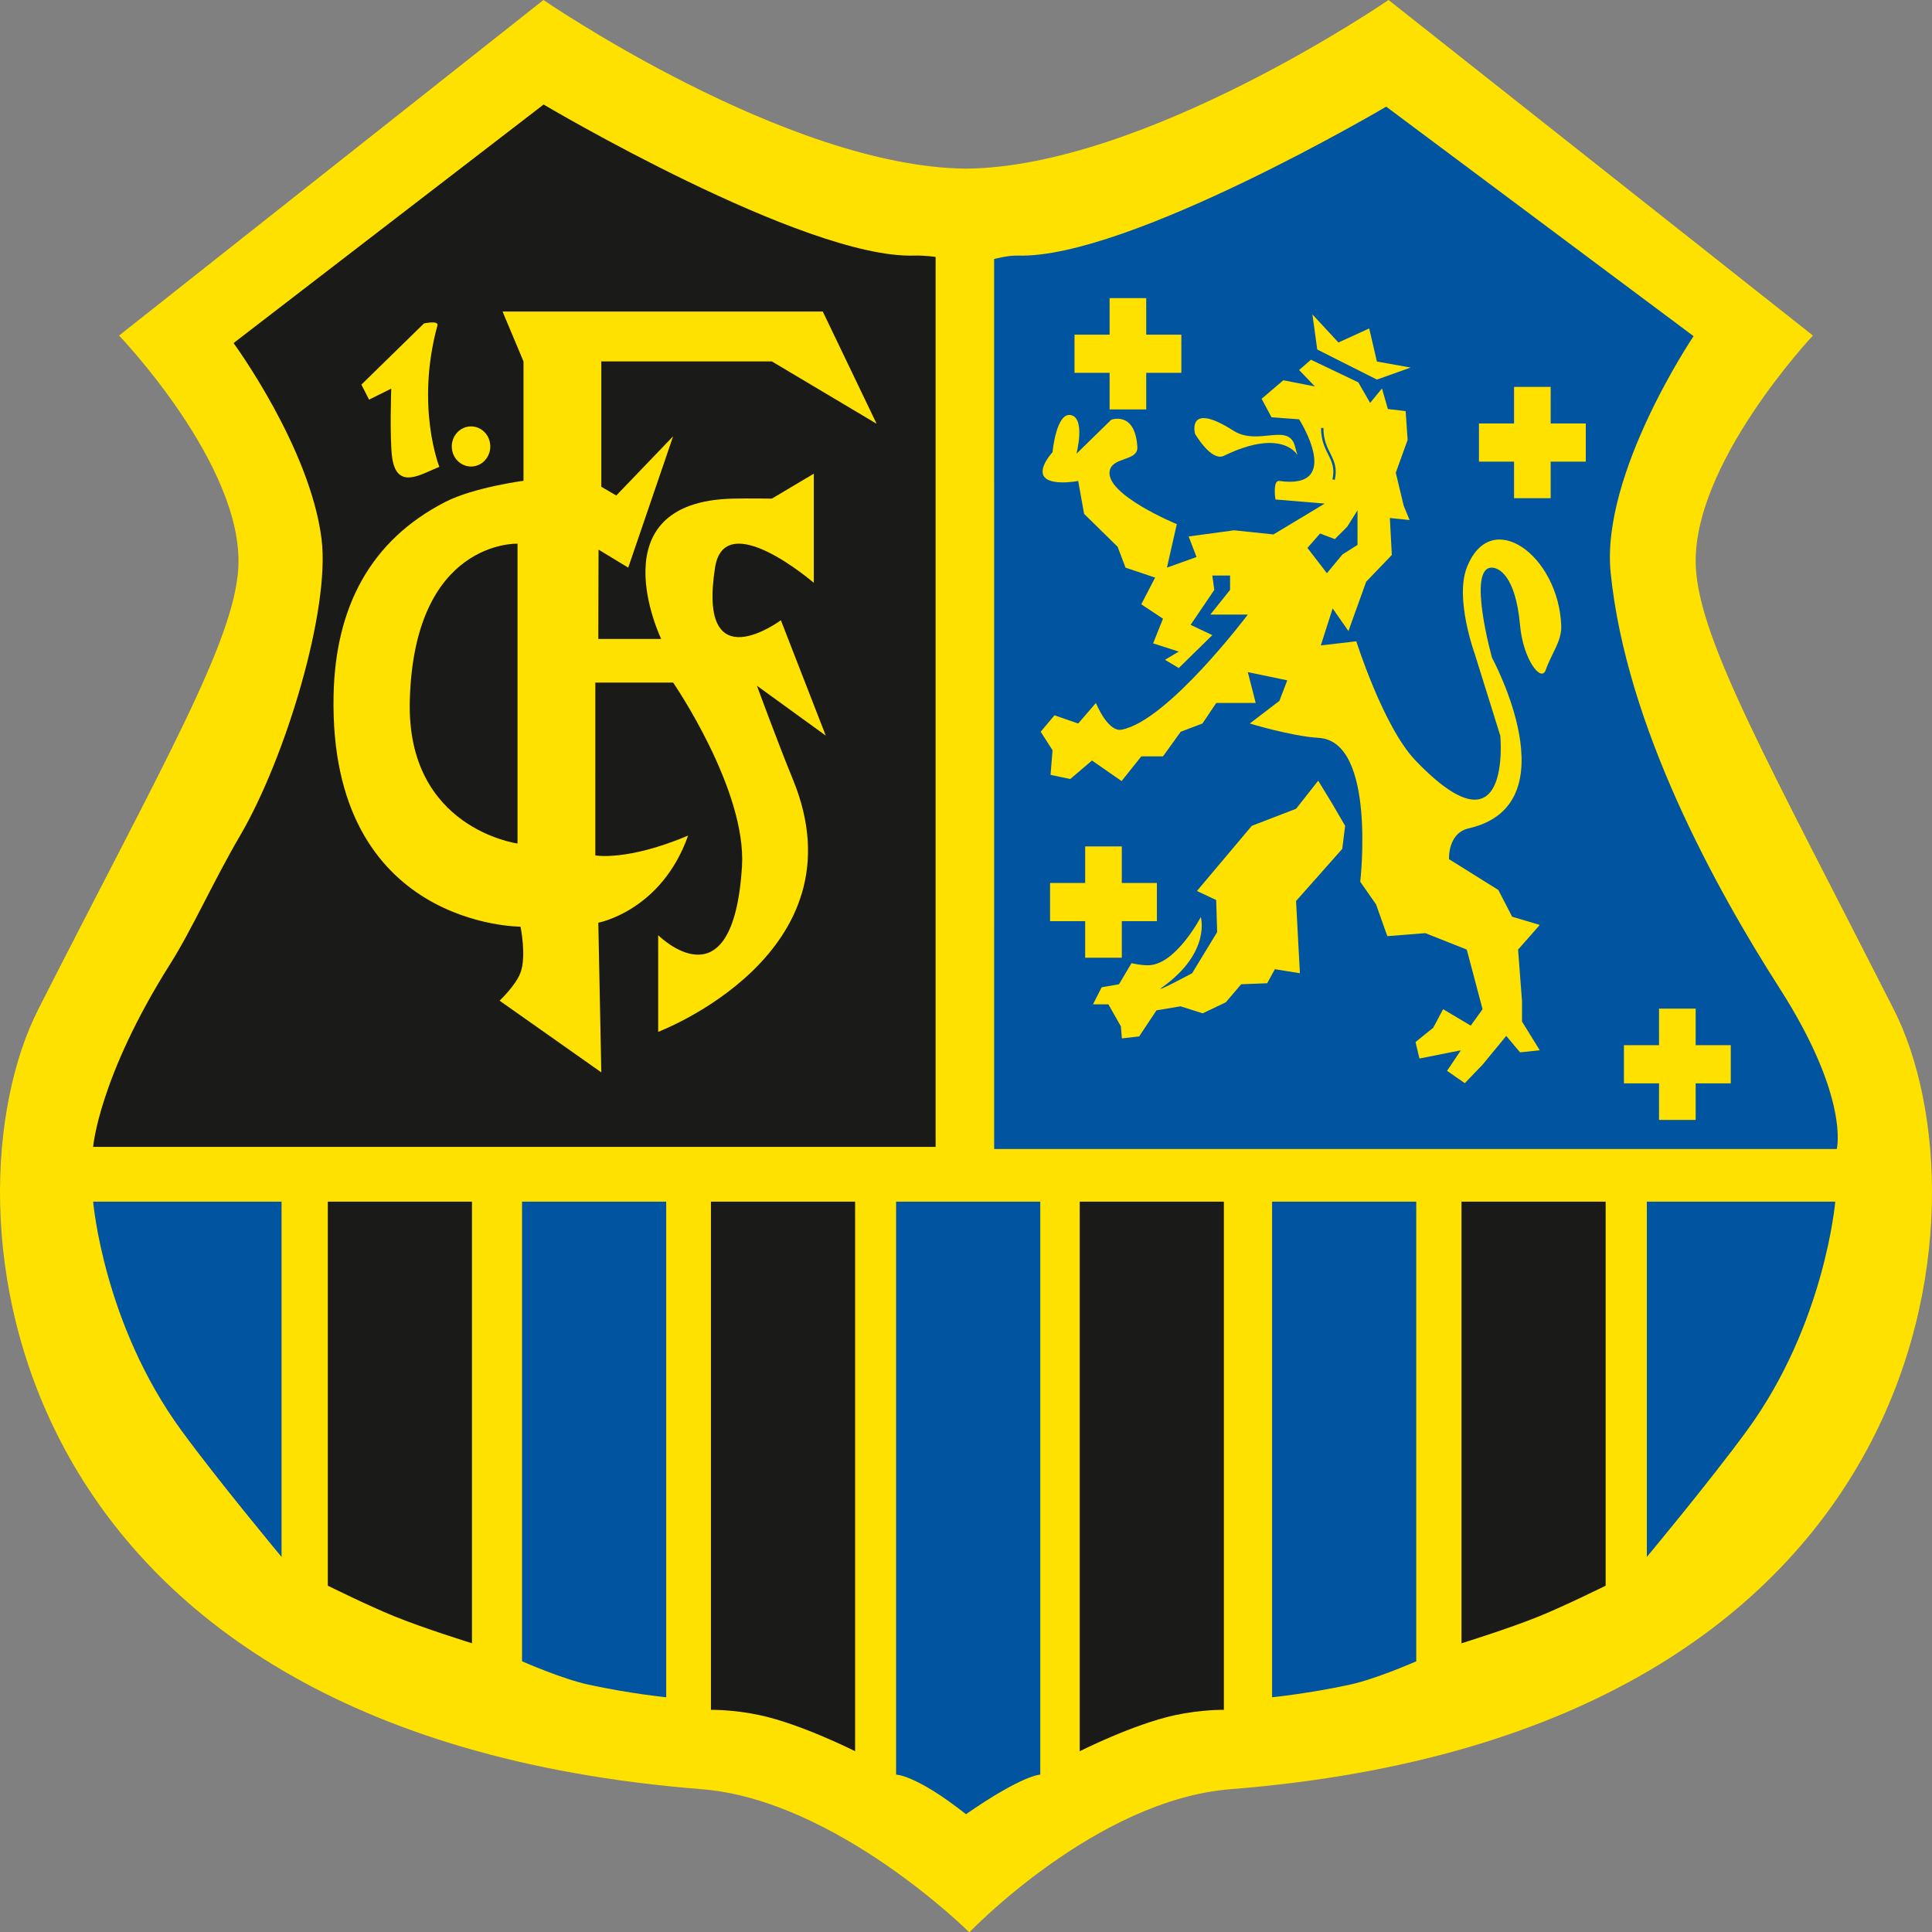 <?xml version="1.0" encoding="utf-8"?>
<!-- Generator: Adobe Illustrator 16.0.4, SVG Export Plug-In . SVG Version: 6.00 Build 0)  -->
<!DOCTYPE svg PUBLIC "-//W3C//DTD SVG 1.1//EN" "http://www.w3.org/Graphics/SVG/1.1/DTD/svg11.dtd">
<svg version="1.1" id="Ebene_1" xmlns="http://www.w3.org/2000/svg" xmlns:xlink="http://www.w3.org/1999/xlink" x="0px" y="0px"
	 width="170.621px" height="170.652px" viewBox="0 0 170.621 170.652" enable-background="new 0 0 170.621 170.652"
	 xml:space="preserve">
<rect x="0" y="0" width="170.621" height="170.652" fill="#808080" stroke="none"/>
<g>
	<path fill="#FFDD00" d="M-17.578,110.923"/>
	<path fill="none" stroke="#FFFFFF" stroke-width="3" d="M-17.578,110.923"/>
	<path fill="#FFDD00" d="M-17.578,110.923"/>
	<path fill="#FFE100" d="M85.607,170.652c0,0-11.771-11.702-23.652-12.643C-1.122,153.014-5.259,106.14,3.369,89.159
		c11.012-21.673,17.339-32.521,17.679-39.053c0.469-9.008-10.533-20.473-10.533-20.473L47.995,0c0,0,21.478,14.756,37.316,14.893
		C101.149,14.756,122.626,0,122.626,0l37.481,29.633c0,0-10.81,11.465-10.342,20.473c0.341,6.532,6.476,17.38,17.487,39.053
		c8.627,16.981,4.491,63.855-58.586,68.851C96.784,158.95,85.607,170.652,85.607,170.652"/>
	<path fill="#0054A0" d="M162.213,101.473H87.796l-0.001-78.596c0,0,1.194-0.332,2.089-0.305
		c9.734,0.299,32.536-13.153,32.536-13.153l27.146,20.269c0,0-8.206,12.144-7.324,20.891c1.367,13.562,9.28,27.888,14.927,36.709
		C163.37,96.979,162.213,101.473,162.213,101.473"/>
	<path fill="#1A1A18" d="M8.225,101.286h74.402V22.689c0,0-0.993-0.145-1.889-0.117C71.007,22.871,48.009,9.231,48.009,9.231
		L20.625,30.298c0,0,6.74,9.175,7.77,17.279c0.795,6.258-3.206,19.394-7.142,26.131c-2.498,4.276-4.241,8.282-6.224,11.425
		C8.72,95.134,8.225,101.286,8.225,101.286"/>
	<path fill="#1A1A18" d="M28.95,106.121h12.731v39.002c0,0-4.235-1.313-6.863-2.385c-2.33-0.948-5.868-2.7-5.868-2.7V106.121z"/>
	<path fill="#0054A0" d="M46.103,106.121h12.731v43.769c0,0-3.203-0.318-6.863-1.113c-2.364-0.513-5.868-2.064-5.868-2.064V106.121z
		"/>
	<path fill="#0054A0" d="M79.138,106.121h12.731v50.601c0,0-1.525,0-6.559,3.496c-4.422-3.496-6.173-3.496-6.173-3.496V106.121z"/>
	<path fill="#1A1A18" d="M108.083,106.121H95.352v48.535c0,0,4.729-2.384,8.387-3.178c2.365-0.514,4.345-0.477,4.345-0.477V106.121z
		"/>
	<path fill="#1A1A18" d="M62.786,106.121h12.731v48.534c0,0-4.727-2.383-8.388-3.177c-2.364-0.513-4.343-0.477-4.343-0.477V106.121z
		"/>
	<path fill="#0054A0" d="M125.074,106.121h-12.731v43.769c0,0,3.203-0.318,6.863-1.113c2.365-0.513,5.868-2.064,5.868-2.064V106.121
		z"/>
	<path fill="#1A1A18" d="M141.8,106.121h-12.73v39.002c0,0,4.234-1.313,6.863-2.385c2.329-0.949,5.867-2.7,5.867-2.7V106.121z"/>
	<path fill="#0054A0" d="M162.076,106.121h-16.638v31.375c0,0,5.562-6.674,8.845-11.165
		C161.183,116.888,162.076,106.121,162.076,106.121"/>
	<path fill="#FFE100" d="M44.382,27.513h28.28l4.757,9.913l-9.25-5.507H53.104v11.067l1.322,0.774l5.021-5.232l-3.965,11.6
		l-2.622-1.589l-0.021,7.888h5.551c0,0-5.815-12.116,6.343-12.392c1.34-0.03,3.436,0,3.436,0l3.7-2.203v9.639
		c0,0-7.871-6.791-8.722-1.343c-1.585,10.154,5.815,4.647,5.815,4.647l3.964,10.189l-6.079-4.406c0,0,1.86,5.072,3.172,8.261
		c6.343,15.421-11.894,22.306-11.894,22.306v-8.537c0,0,6.608,6.609,7.401-6.058c0.424-6.787-6.079-16.248-6.079-16.248h-6.871
		l-0.001,15.263c0,0,2.809,0.527,8.195-1.753c-2.357,6.663-7.931,7.695-7.931,7.695l0.265,13.218l-8.986-6.334
		c0,0,1.429-1.335,1.85-2.478c0.543-1.477,0-4.057,0-4.057s-16.94,0.057-16.508-20.452c0.162-7.698,3.196-13.65,9.9-17.073
		c2.486-1.269,6.872-1.853,6.872-1.853V31.919L44.382,27.513z"/>
	<path fill="#1A1A18" d="M45.704,74.493V48.014c0,0-9.169-0.351-9.515,13.921C35.917,73.185,45.704,74.493,45.704,74.493"/>
	<path fill="#FFE100" d="M39.899,39.428c0-0.978,0.761-1.771,1.7-1.771s1.7,0.793,1.7,1.771s-0.761,1.771-1.7,1.771
		S39.899,40.406,39.899,39.428"/>
	<path fill="#FFE100" d="M37.441,28.564l-5.525,5.402l0.68,1.328l1.955-0.974c0,0-0.152,4.482,0.085,6.111
		c0.425,2.922,2.618,1.399,4.165,0.797c0,0-2.125-5.314-0.17-12.487C38.759,28.271,37.441,28.564,37.441,28.564"/>
</g>
<rect x="130.61" y="37.398" fill="#FFE100" width="9.436" height="3.371"/>
<rect x="133.711" y="34.168" fill="#FFE100" width="3.234" height="9.829"/>
<rect x="143.415" y="92.303" fill="#FFE100" width="9.435" height="3.371"/>
<rect x="146.515" y="89.075" fill="#FFE100" width="3.234" height="9.829"/>
<rect x="92.735" y="77.979" fill="#FFE100" width="9.435" height="3.37"/>
<rect x="95.835" y="74.75" fill="#FFE100" width="3.235" height="9.829"/>
<rect x="94.893" y="29.556" fill="#FFE100" width="9.436" height="3.37"/>
<rect x="97.992" y="26.327" fill="#FFE100" width="3.235" height="9.829"/>
<g>
	<path fill="#FFE100" d="M134.414,88.4l-0.348-4.538l1.916-2.178l-2.439-0.726l-1.219-2.359l-4.355-2.723
		c0,0-0.139-2.295,1.741-2.723c9.128-2.08,2.055-15.065,2.055-15.065s-2.229-7.96-0.029-7.96c0.647,0,2.112,0.743,2.502,5.063
		c0.278,3.073,1.874,5.11,2.268,3.985c0.521-1.487,1.422-2.551,1.373-3.905c-0.219-6.206-6.221-10.609-8.342-5.143
		c-1.069,2.759,0.697,7.597,0.697,7.597l2.265,7.26c0,0,1.045,11.072-7.49,2.178c-2.837-2.955-5.227-10.528-5.227-10.528
		l-3.136,0.364l1.045-3.268l1.394,1.997l1.567-4.356l2.265-2.36l-0.174-3.267l1.742,0.181l-0.522-1.271l-0.696-2.904l1.045-2.904
		l-0.174-2.541l-1.568-0.182l-0.523-1.815L121,35.58l-1.045-1.815l-4.181-1.997l-1.045,0.908l1.393,1.452l-2.787-0.545l-1.916,1.634
		l0.871,1.633l2.439,0.182c0,0,3.979,6.232-1.742,5.445c-0.621-0.085-0.349,1.634-0.349,1.634l4.354,0.363l-4.528,2.723
		l-3.484-0.364l-4.007,0.545l0.696,1.815l-2.612,0.935l0.871-3.839c0,0-6.366-2.619-5.924-4.719
		c0.265-1.255,2.515-0.818,2.438-2.101c-0.192-3.201-2.304-2.401-2.304-2.401l-3.071,3.001c0,0,0.796-3.061-0.446-3.4
		c-1.34-0.366-1.668,3.267-1.668,3.267s-0.963,1.03-0.871,1.815c0.151,1.296,3.136,0.726,3.136,0.726l0.522,2.905l2.961,2.904
		l0.697,1.842l2.614,0.88l-1.221,2.36l1.916,1.27l-0.871,2.179l2.266,0.726l-1.219,0.726l1.219,0.726l2.962-2.904l-1.917-0.908
		l2.091-3.086l-0.174-1.27h1.568l-0.001,1.27l-1.742,2.179h3.31c0,0-7.069,9.396-11.148,10.164
		c-1.229,0.232-2.266-2.359-2.266-2.359l-1.567,1.815l-2.091-0.726l-1.22,1.452l1.046,1.633l-0.175,2.179l1.742,0.363l1.917-1.634
		l2.613,1.815l1.741-2.178h1.916l1.568-2.178l1.917-0.726l1.219-1.815h3.484l-0.697-2.723l3.484,0.726l-0.696,1.815l-2.613,1.997
		c0,0,3.676,1.125,6.098,1.27c5.089,0.307,3.657,12.706,3.657,12.706l1.395,1.997l0.997,2.806l3.357-0.265l3.658,1.452l1.395,5.264
		l-1.045,1.452l-2.439-1.452l-0.871,1.634l-1.567,1.27l0.348,1.452l3.659-0.726l-1.221,1.814l1.568,1.089l1.568-1.633l2.091-2.541
		l1.219,1.452l1.742-0.182l-1.568-2.541V88.4z"/>
	<path fill="#FFE100" d="M114.374,39.456c-0.541-2.207-3.266-0.03-5.44-1.417c-4.165-2.657-3.4,0.266-3.4,0.266
		s1.433,2.49,2.551,1.948C114.729,37.032,114.985,41.95,114.374,39.456"/>
</g>
<polygon fill="#FFE100" points="116.329,30.866 121.599,33.523 124.574,32.46 121.599,31.929 120.919,29.006 118.199,30.246 
	115.904,27.767 "/>
<g>
	<path fill="#FFE100" d="M117.604,70.894l-1.189-1.948l-1.955,2.479l-3.91,1.506l-4.846,5.756l1.701,0.797l0.085,2.834l-2.211,3.631
		c0,0-3.563,1.904-2.634,1.239c4.334-3.099,3.4-6.199,3.4-6.199s-2.125,4.074-4.506,4.251c-0.632,0.047-1.614-0.177-1.614-0.177
		l-1.105,1.86l-1.529,0.266l-0.766,1.506h1.36l1.104,1.948l0.085,1.062l1.53-0.177l1.529-2.303l2.125-0.354l1.956,0.62l2.039-0.975
		l1.359-1.594l2.295-0.089l0.681-1.24l2.21,0.355l-0.34-6.377l4.08-4.604l0.255-2.037L117.604,70.894z"/>
	<path fill="none" stroke="#0054A0" stroke-width="0.209" stroke-miterlimit="3.864" d="M116.771,37.797
		c-0.001,2.231,1.436,2.603,1.006,4.556"/>
</g>
<polygon fill="#0054A0" points="115.6,48.393 116.609,47.239 117.907,47.734 119.062,46.581 119.782,45.427 119.782,48.063 
	118.485,48.887 117.187,50.455 "/>
<polygon fill="none" stroke="#0054A0" stroke-width="0.209" stroke-miterlimit="3.864" points="115.6,48.393 116.609,47.239 
	117.907,47.734 119.062,46.581 119.782,45.427 119.782,48.063 118.485,48.887 117.187,50.455 "/>
<g>
	<path fill="#0054A0" d="M8.227,106.121h16.638v31.375c0,0-5.562-6.674-8.845-11.165C9.121,116.888,8.227,106.121,8.227,106.121"/>
</g>
</svg>

